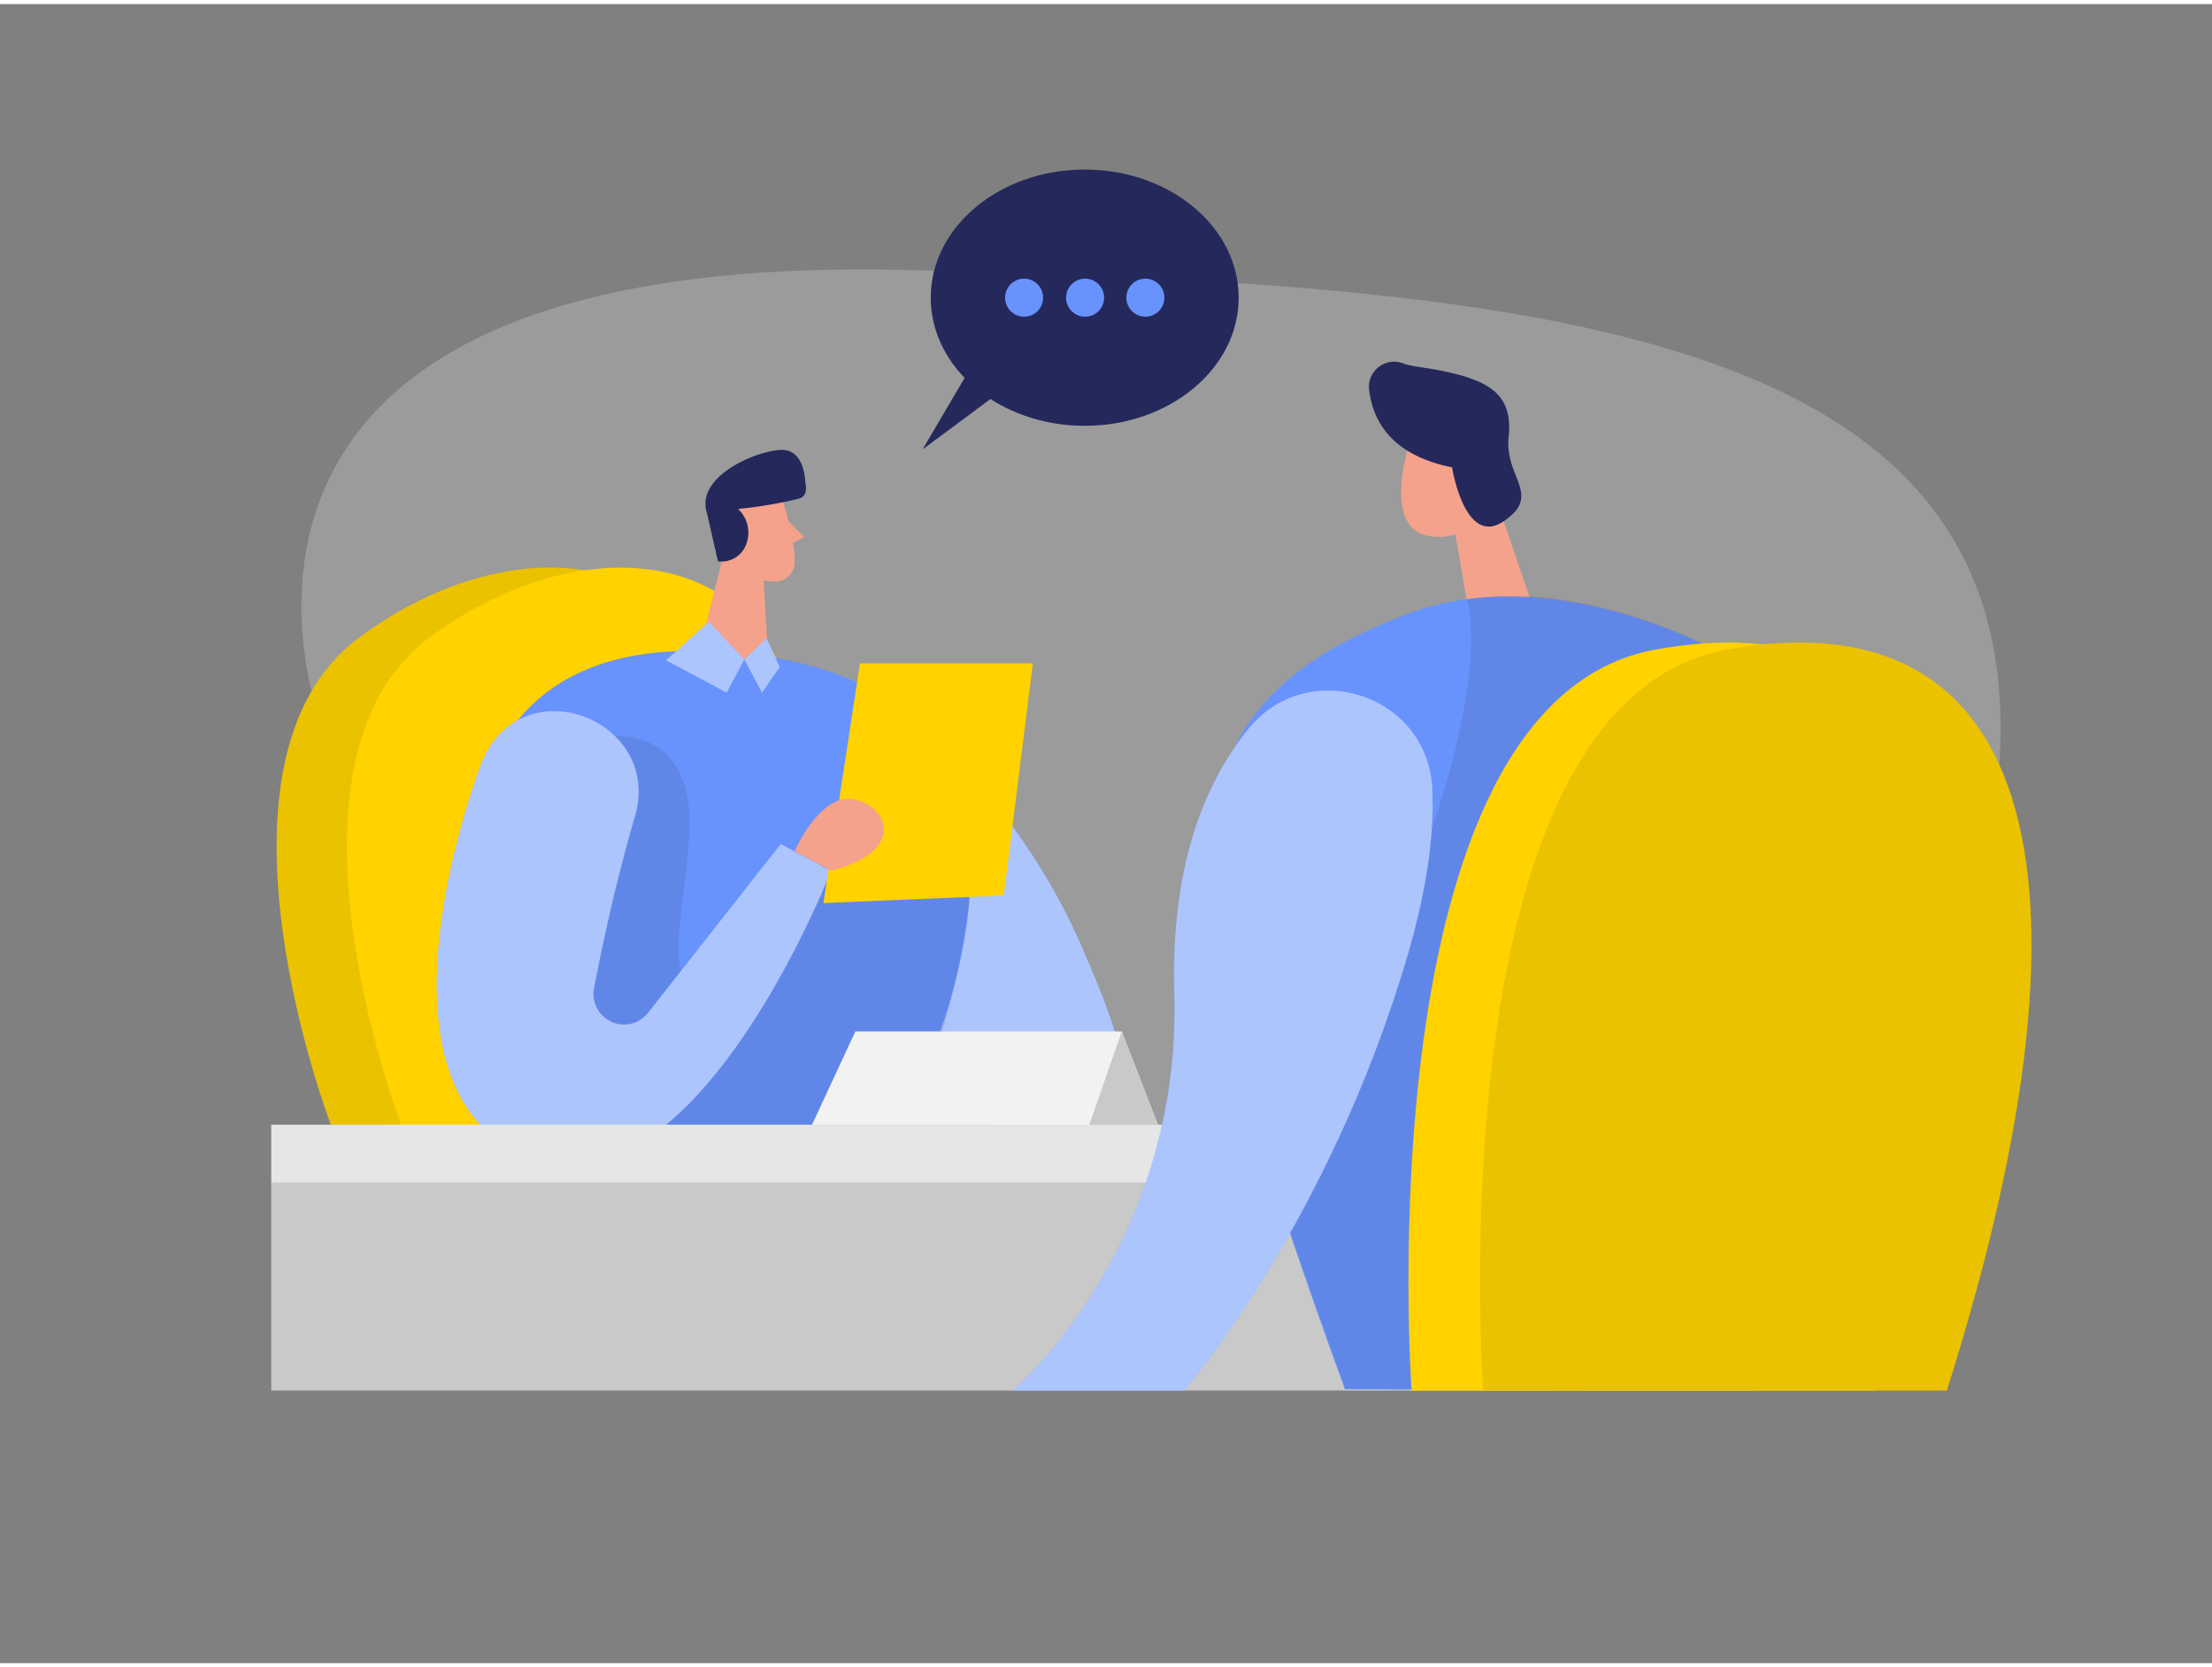 <svg id="Layer_1" data-name="Layer 1" xmlns="http://www.w3.org/2000/svg" viewBox="0 0 400 300" width="406" height="306" class="illustration styles_illustrationTablet__1DWOa"><rect x="0" y="0" width="400" height="300" fill="#808080" stroke="none"/><title>#75_job interview_twocolour</title><path d="M58.63,131.85s-35.87-86.73,104-83.79S397.12,63.18,349.15,187.42l-126.1,20.74-113,5Z" fill="#e6e6e6" opacity="0.27"></path><path d="M59.83,202.64s-25.09-65.5,5-88,68.45-15.78,66.39,24.69-3.19,64.06-3.19,64.06Z" fill="#ffd200"></path><path d="M59.83,202.64s-25.09-65.5,5-88,68.45-15.78,66.39,24.69-3.19,64.06-3.19,64.06Z" opacity="0.08"></path><path d="M72.54,202.64s-25.1-65.5,5-88S146,98.9,144,139.37s-3.2,64.06-3.2,64.06Z" fill="#ffd200"></path><path d="M163.24,127.86a113.2,113.2,0,0,1,31.67,41c11.43,25.89,14.49,37.84-15.84,33.75S143.74,165,163.24,127.86Z" fill="#6893fc"></path><path d="M163.24,127.86a113.2,113.2,0,0,1,31.67,41c11.43,25.89,14.49,37.84-15.84,33.75S143.74,165,163.24,127.86Z" fill="#fff" opacity="0.46"></path><path d="M90.83,202.64S61.36,115.48,126.48,117c82.89,2,35.55,87.32,35.55,87.32Z" fill="#6893fc"></path><path d="M141.45,89.52s2.27,6.62,2.25,11.41a3.51,3.51,0,0,1-3.56,3.49c-2.41,0-5.66-.81-7.3-4.21l-3.5-5.43a6.29,6.29,0,0,1,1.07-7.19C133.56,83.89,140.28,85.41,141.45,89.52Z" fill="#f4a28c"></path><polygon points="132 94.78 126.48 117.04 138.97 119.21 138 102.57 132 94.78" fill="#f4a28c"></polygon><path d="M127.83,92l2,8.76A4.76,4.76,0,0,0,135,97.51a5.85,5.85,0,0,0-1.54-6.22,77.08,77.08,0,0,0,10.48-1.73c.7-.21,2.33-.26,1.65-3.36,0,0-.09-5.26-3.84-5.57S125.64,85,127.83,92Z" fill="#24285b"></path><polygon points="142.62 93.57 145.44 96.36 143.41 97.45 142.62 93.57" fill="#f4a28c"></polygon><ellipse cx="196.15" cy="53.09" rx="27.84" ry="23.17" fill="#24285b"></ellipse><polygon points="176.74 63.67 166.83 80.53 183.14 68.42 176.74 63.67" fill="#24285b"></polygon><circle cx="185.19" cy="53.09" r="3.44" fill="#6893fc"></circle><circle cx="196.22" cy="53.09" r="3.44" fill="#6893fc"></circle><circle cx="207.12" cy="53.09" r="3.44" fill="#6893fc"></circle><path d="M111.24,132.38s14.61-1.43,13.4,17.84-6.64,31.13,8.09,25.66,16.17-25.66,16.17-25.66l26.44,11.23s-3,28.41-12.41,41.19H118.25L97.56,183.09Z" opacity="0.08"></path><path d="M87.66,135.92l-.48,1s-22.46,57.3,7,71c30.72,14.21,56.09-51.17,56.09-51.17l-9.09-4.87-24,30.54a5.52,5.52,0,0,1-9.76-4.44c1.76-9.18,4.21-20.26,7.37-31C119.89,129.87,95.58,119.94,87.66,135.92Z" fill="#6893fc"></path><path d="M87.66,135.92l-.48,1s-22.46,57.3,7,71c30.72,14.21,56.09-51.17,56.09-51.17l-9.09-4.87-24,30.54a5.52,5.52,0,0,1-9.76-4.44c1.76-9.18,4.21-20.26,7.37-31C119.89,129.87,95.58,119.94,87.66,135.92Z" fill="#fff" opacity="0.46"></path><rect x="49.05" y="202.64" width="268.45" height="10.52" fill="#e6e6e6"></rect><rect x="49.05" y="213.16" width="268.45" height="37.55" fill="#c9c9c9"></rect><polygon points="146.84 202.64 154.68 185.77 202.86 185.77 209.38 202.64 146.84 202.64" fill="#f2f2f2"></polygon><polygon points="202.86 185.77 196.98 202.64 209.38 202.64 202.86 185.77" fill="#c9c9c9"></polygon><polygon points="263.17 95.86 265.5 109.33 277.63 110.22 270.25 88.67 263.17 95.86" fill="#f4a28c"></polygon><path d="M267.42,76a8.08,8.08,0,0,0-12.83,4.35c-1.64,6.17-2.77,15.2,4.39,15.93,10.95,1.13,12.86-13,12.86-13A14.8,14.8,0,0,0,267.42,76Z" fill="#f4a28c"></path><path d="M265.31,86.12s1.13-2.83,3.38-.88-.76,5.08-2.51,4.43S265.31,86.12,265.31,86.12Z" fill="#f4a28c"></path><path d="M262.58,83.77s2.29,14.52,9.33,9.75.13-7.82.9-15.25-3.14-10-11.34-11.8c-3.77-.8-6.05-.88-7.71-1.49a4.55,4.55,0,0,0-6.2,4.56C248.16,75.26,251.52,81.55,262.58,83.77Z" fill="#24285b"></path><path d="M309.89,116.74s-29.21-16.22-55.2-6.52C207.38,127.86,210,159.58,243.2,250.47l43.57.24Z" fill="#6893fc"></path><path d="M265.21,107.62s2.8,6.92-2,27-29.9,87.57-29.9,87.57l9.93,28.23h15.85l48.73-134.81S285.74,104.24,265.21,107.62Z" opacity="0.08"></path><path d="M255.26,250.71s-8.95-124.37,44.13-134,70.73,36,39.7,134Z" fill="#ffd200"></path><path d="M268.22,250.71s-9-124.37,44.13-134,70.73,36,39.7,134Z" fill="#ffd200"></path><polygon points="155.51 119.21 148.9 162.56 181.52 161.19 186.77 119.21 155.51 119.21" fill="#ffd200"></polygon><path d="M268.22,250.71s-9-124.37,44.13-134,70.73,36,39.7,134Z" opacity="0.08"></path><path d="M143.7,153.18s4.51-10.46,10.6-9.4,10,9.31-4,12.95Z" fill="#f4a28c"></path><polygon points="120.43 118.66 128.18 111.7 134.6 118.51 131.41 124.51 120.43 118.66" fill="#6893fc"></polygon><polygon points="134.6 118.51 138.62 114.68 140.99 119.92 137.8 124.51 134.6 118.51" fill="#6893fc"></polygon><polygon points="120.43 118.66 128.18 111.7 134.6 118.51 131.41 124.51 120.43 118.66" fill="#fff" opacity="0.46"></polygon><polygon points="134.6 118.51 138.62 114.68 140.99 119.92 137.8 124.51 134.6 118.51" fill="#fff" opacity="0.46"></polygon><path d="M259,141.79c-.9-17.08-22.58-24-33.3-10.66-8.29,10.29-14,25.44-13.35,47.79,1.35,45.93-29.19,71.79-29.19,71.79h30.93s26.33-30.21,40.62-79.29C258.29,159.05,259.37,149.36,259,141.79Z" fill="#6893fc"></path><path d="M259,141.79c-.9-17.08-22.58-24-33.3-10.66-8.29,10.29-14,25.44-13.35,47.79,1.35,45.93-29.19,71.79-29.19,71.79h30.93s26.33-30.21,40.62-79.29C258.29,159.05,259.37,149.36,259,141.79Z" fill="#fff" opacity="0.46"></path></svg>